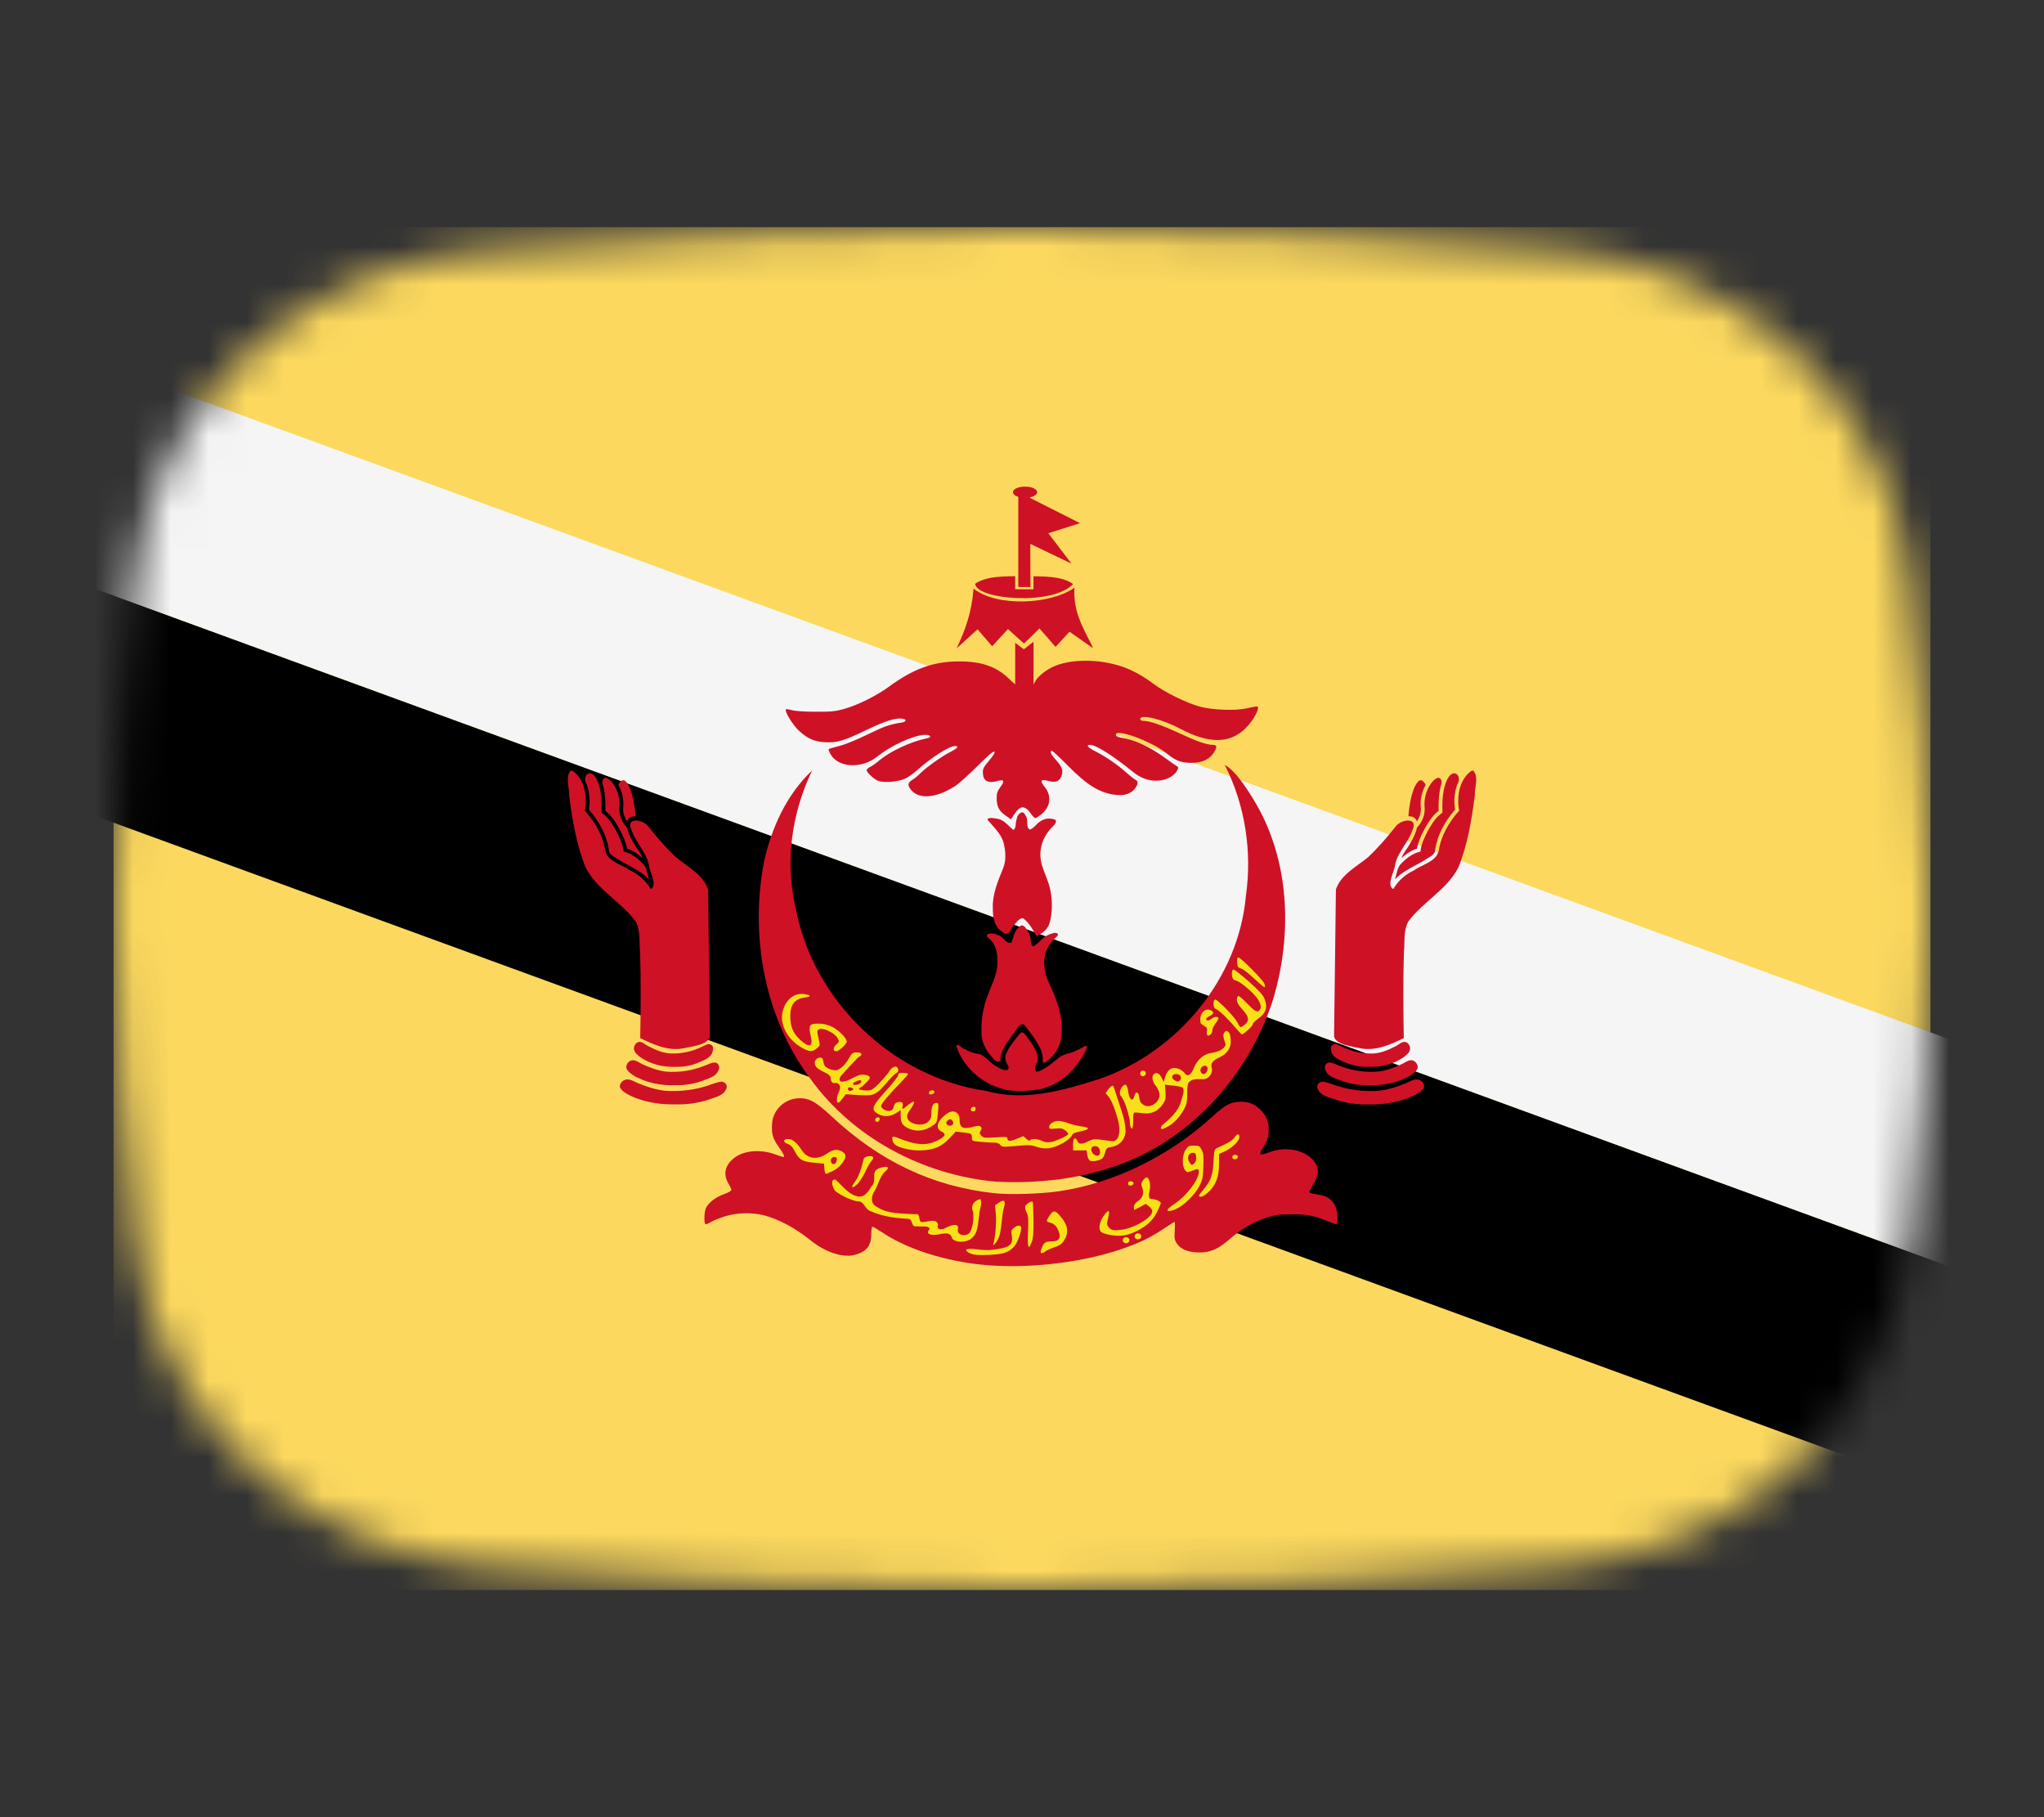 <svg width="54" height="48" viewBox="0 0 54 48" fill="none" xmlns="http://www.w3.org/2000/svg">
<rect x="0" y="0" width="54" height="48" fill="#333333" stroke="none"/>
<mask id="mask0_1_41621" style="mask-type:alpha" maskUnits="userSpaceOnUse" x="3" y="6" width="48" height="36">
<path d="M3.569 15.136C4.167 10.412 8.041 7.002 12.786 6.609C16.641 6.289 21.62 6 27 6C32.38 6 37.359 6.289 41.214 6.609C45.959 7.002 49.833 10.412 50.431 15.136C50.752 17.676 51 20.704 51 24C51 27.296 50.752 30.324 50.431 32.864C49.833 37.587 45.959 40.998 41.214 41.391C37.359 41.711 32.38 42 27 42C21.62 42 16.641 41.711 12.786 41.391C8.041 40.998 4.167 37.587 3.569 32.864C3.248 30.324 3 27.296 3 24C3 20.704 3.248 17.676 3.569 15.136Z" fill="#00D0BF"/>
</mask>
<g mask="url(#mask0_1_41621)">
<rect x="3" y="6" width="48" height="36" fill="#FCD95E"/>
<path d="M1 21V15L53 34V40L1 21Z" fill="black"/>
<path d="M1 15V9L53 28V34L1 15Z" fill="#F5F5F5"/>
<path d="M25.763 33.386C24.798 33.261 23.913 32.96 23.298 32.548C23.179 32.468 23.067 32.403 23.049 32.403C23.032 32.403 23.017 32.491 23.017 32.601C23.017 32.912 22.889 33.069 22.568 33.15C22.261 33.228 21.793 33.071 21.413 32.762C21.02 32.443 20.565 32.199 20.181 32.101C19.864 32.02 19.444 32.033 19.141 32.133C19 32.179 18.839 32.244 18.783 32.278C18.728 32.312 18.666 32.339 18.646 32.339C18.592 32.339 18.599 32.005 18.656 31.898C18.73 31.758 18.913 31.62 19.126 31.544C19.234 31.505 19.322 31.456 19.322 31.434C19.322 31.412 19.286 31.331 19.241 31.256C19.097 31.008 19.156 30.767 19.408 30.578C19.666 30.385 20.104 30.352 20.49 30.496C20.587 30.532 20.678 30.562 20.692 30.562C20.742 30.562 20.711 30.492 20.571 30.292C20.41 30.061 20.378 29.947 20.398 29.672C20.424 29.323 20.714 29.038 21.069 29.012C21.36 28.992 21.54 29.088 21.968 29.487C23.247 30.681 24.637 31.339 26.259 31.517C26.668 31.562 27.492 31.538 27.975 31.467C29.434 31.252 30.904 30.533 32.052 29.474C32.37 29.181 32.523 29.103 32.784 29.102C33.011 29.101 33.17 29.173 33.332 29.349C33.48 29.51 33.531 29.663 33.515 29.907C33.504 30.064 33.478 30.141 33.383 30.293C33.242 30.517 33.266 30.537 33.544 30.432C33.92 30.288 34.383 30.355 34.633 30.587C34.853 30.792 34.874 30.996 34.703 31.273C34.641 31.375 34.59 31.47 34.59 31.485C34.59 31.513 34.637 31.526 34.866 31.562C35.164 31.609 35.335 31.827 35.335 32.158C35.335 32.258 35.323 32.339 35.307 32.339C35.292 32.339 35.179 32.299 35.056 32.249C34.708 32.108 34.51 32.072 34.103 32.075C33.794 32.077 33.687 32.091 33.471 32.16C33.141 32.265 32.787 32.469 32.499 32.721C32.182 32.998 31.982 33.085 31.673 33.083C31.386 33.08 31.189 32.999 31.085 32.838C31.03 32.752 31.022 32.7 31.035 32.506C31.044 32.379 31.043 32.276 31.032 32.276C31.021 32.276 30.909 32.345 30.783 32.43C30.452 32.653 30.241 32.763 29.863 32.91C28.707 33.358 27.04 33.552 25.763 33.386Z" fill="#CF1126"/>
<path d="M26.291 31.212C24.368 31.031 22.528 30.05 21.409 28.495C20.194 26.872 19.811 24.73 20.182 22.772C20.379 21.88 20.777 20.988 21.455 20.353C20.915 21.476 20.732 22.763 21.02 23.979C21.468 26.408 23.564 28.464 26.072 28.82C27.064 29.101 28.09 28.804 29.038 28.503C31.128 27.781 32.721 25.838 32.915 23.666C33.082 22.491 32.897 21.269 32.357 20.205C32.665 20.364 33.054 20.99 33.283 21.411C34.081 22.924 34.117 24.738 33.648 26.352C33.011 28.407 31.406 30.207 29.285 30.862C28.323 31.17 27.299 31.264 26.291 31.212L26.291 31.212Z" fill="#CF1126"/>
<path d="M16.604 28.514C16.478 28.494 16.339 28.616 16.387 28.743C16.478 28.871 16.634 28.934 16.775 28.996C17.114 29.129 17.482 29.18 17.846 29.172C17.721 29.171 17.889 29.173 17.936 29.172C18.223 29.172 18.51 29.122 18.78 29.026C18.931 28.974 19.122 28.927 19.184 28.765C19.244 28.658 19.135 28.552 19.025 28.574C18.872 28.606 18.729 28.674 18.577 28.713C18.25 28.803 17.904 28.838 17.565 28.811C17.317 28.782 17.076 28.704 16.847 28.609C16.767 28.575 16.692 28.524 16.604 28.514L16.604 28.514Z" fill="#CF1126"/>
<path d="M16.744 28.007C16.617 27.988 16.507 28.132 16.56 28.247C16.658 28.386 16.823 28.46 16.977 28.525C17.244 28.63 17.535 28.674 17.823 28.665C17.714 28.665 17.86 28.666 17.901 28.665C18.146 28.665 18.389 28.618 18.615 28.527C18.753 28.474 18.923 28.423 18.98 28.274C19.025 28.192 18.991 28.073 18.886 28.067C18.789 28.062 18.706 28.122 18.617 28.149C18.294 28.28 17.938 28.335 17.59 28.306C17.373 28.279 17.165 28.2 16.968 28.109C16.894 28.074 16.828 28.02 16.744 28.007L16.744 28.007Z" fill="#CF1126"/>
<path d="M16.916 27.521C16.807 27.509 16.732 27.629 16.75 27.725C16.767 27.81 16.844 27.867 16.908 27.919C17.174 28.109 17.511 28.19 17.837 28.179C17.71 28.179 18.007 28.181 17.916 28.179C18.123 28.178 18.327 28.129 18.513 28.041C18.637 27.988 18.783 27.927 18.824 27.788C18.844 27.724 18.857 27.631 18.782 27.595C18.704 27.552 18.627 27.618 18.556 27.644C18.317 27.763 18.052 27.829 17.783 27.828C17.551 27.836 17.333 27.74 17.132 27.637C17.059 27.601 16.999 27.538 16.916 27.521L16.916 27.521Z" fill="#CF1126"/>
<path d="M15.084 20.352C14.922 20.511 15.046 20.805 15.037 21.013C15.121 21.656 15.226 22.306 15.471 22.911C15.771 23.501 16.407 23.817 16.793 24.339C16.931 24.591 16.882 24.893 16.911 25.169C16.934 25.919 16.927 26.669 16.914 27.42C17.26 27.59 17.635 27.761 18.033 27.695C18.269 27.64 18.707 27.606 18.756 27.376C18.737 26.082 18.724 24.788 18.707 23.495C18.573 23.099 18.161 22.894 17.853 22.64C17.599 22.395 17.362 22.131 17.146 21.854C17.015 21.639 16.504 21.561 16.689 21.936C16.797 22.261 17.074 22.503 17.143 22.844C17.158 23.031 17.386 23.375 17.192 23.484C17.068 23.278 16.888 23.103 16.659 22.998C16.438 22.837 16.073 22.77 15.993 22.485C15.934 22.081 15.723 21.714 15.45 21.412C15.521 21.049 15.451 20.595 15.13 20.363L15.084 20.352H15.084L15.084 20.352Z" fill="#CF1126"/>
<path d="M15.578 20.425C15.431 20.448 15.436 20.633 15.504 20.73C15.577 20.939 15.596 21.166 15.557 21.384C15.82 21.685 16.023 22.045 16.084 22.44C16.086 22.589 16.245 22.638 16.349 22.711C16.592 22.863 16.865 22.973 17.081 23.162C17.127 23.21 17.161 23.261 17.129 23.164C17.095 23.04 17.078 22.902 16.978 22.808C16.842 22.665 16.672 22.537 16.473 22.493C16.456 22.292 16.359 22.108 16.269 21.93C16.169 21.76 16.064 21.578 15.893 21.468C15.899 21.171 15.895 20.858 15.764 20.584C15.725 20.513 15.669 20.429 15.578 20.425H15.578Z" fill="#CF1126"/>
<path d="M15.992 20.544C15.889 20.573 15.908 20.698 15.941 20.774C15.99 20.985 15.998 21.202 15.994 21.417C16.183 21.564 16.301 21.776 16.409 21.983C16.476 22.121 16.54 22.264 16.566 22.416C16.719 22.465 16.854 22.559 16.973 22.663C16.926 22.523 16.82 22.414 16.749 22.285C16.671 22.152 16.598 22.012 16.565 21.861C16.417 21.707 16.336 21.489 16.368 21.278C16.375 21.045 16.298 20.804 16.139 20.628C16.099 20.589 16.051 20.547 15.992 20.544L15.992 20.544Z" fill="#CF1126"/>
<path d="M16.462 20.61C16.406 20.619 16.372 20.671 16.342 20.714C16.33 20.756 16.383 20.802 16.392 20.849C16.457 21.009 16.482 21.186 16.462 21.357C16.458 21.48 16.503 21.599 16.566 21.702C16.585 21.626 16.657 21.571 16.735 21.564C16.764 21.559 16.805 21.573 16.789 21.53C16.769 21.297 16.733 21.062 16.649 20.841C16.617 20.762 16.58 20.679 16.511 20.625C16.496 20.616 16.48 20.607 16.462 20.61L16.462 20.61Z" fill="#CF1126"/>
<path d="M37.396 28.514C37.522 28.494 37.661 28.616 37.613 28.743C37.522 28.871 37.366 28.934 37.225 28.996C36.886 29.129 36.518 29.18 36.154 29.172C36.279 29.171 36.111 29.173 36.064 29.172C35.777 29.172 35.49 29.122 35.22 29.026C35.069 28.974 34.878 28.927 34.816 28.765C34.756 28.658 34.865 28.552 34.975 28.574C35.128 28.606 35.271 28.674 35.423 28.713C35.751 28.803 36.096 28.838 36.435 28.811C36.683 28.782 36.924 28.704 37.153 28.609C37.233 28.575 37.308 28.524 37.396 28.514L37.396 28.514Z" fill="#CF1126"/>
<path d="M37.256 28.007C37.383 27.988 37.493 28.132 37.44 28.247C37.342 28.386 37.177 28.46 37.023 28.525C36.755 28.63 36.465 28.674 36.177 28.665C36.286 28.665 36.139 28.666 36.099 28.665C35.854 28.665 35.611 28.618 35.385 28.527C35.247 28.474 35.077 28.423 35.02 28.274C34.975 28.192 35.009 28.073 35.114 28.067C35.211 28.062 35.294 28.122 35.383 28.149C35.706 28.28 36.062 28.335 36.41 28.306C36.627 28.279 36.835 28.2 37.032 28.109C37.106 28.074 37.172 28.02 37.256 28.007L37.256 28.007Z" fill="#CF1126"/>
<path d="M37.084 27.521C37.193 27.509 37.268 27.629 37.25 27.725C37.233 27.81 37.156 27.867 37.092 27.919C36.826 28.109 36.489 28.19 36.163 28.179C36.29 28.179 35.993 28.181 36.084 28.179C35.877 28.178 35.673 28.129 35.487 28.041C35.363 27.988 35.217 27.927 35.176 27.788C35.156 27.724 35.143 27.631 35.218 27.595C35.295 27.552 35.373 27.618 35.444 27.644C35.682 27.763 35.949 27.829 36.217 27.828C36.449 27.836 36.667 27.74 36.868 27.637C36.941 27.601 37.001 27.538 37.084 27.521L37.084 27.521Z" fill="#CF1126"/>
<path d="M38.916 20.352C39.078 20.511 38.954 20.805 38.963 21.013C38.879 21.656 38.774 22.306 38.529 22.911C38.23 23.501 37.593 23.817 37.207 24.339C37.069 24.591 37.118 24.893 37.089 25.169C37.066 25.919 37.073 26.669 37.086 27.42C36.74 27.59 36.365 27.761 35.967 27.695C35.731 27.64 35.293 27.606 35.244 27.376C35.263 26.082 35.276 24.788 35.293 23.495C35.427 23.099 35.839 22.894 36.147 22.64C36.401 22.395 36.638 22.131 36.854 21.854C36.985 21.639 37.496 21.561 37.311 21.936C37.203 22.261 36.926 22.503 36.857 22.844C36.842 23.031 36.614 23.375 36.809 23.484C36.932 23.278 37.112 23.103 37.341 22.998C37.562 22.837 37.927 22.77 38.007 22.485C38.066 22.081 38.277 21.714 38.55 21.412C38.479 21.049 38.549 20.595 38.87 20.363L38.916 20.352H38.916L38.916 20.352Z" fill="#CF1126"/>
<path d="M38.422 20.425C38.569 20.448 38.564 20.633 38.496 20.73C38.423 20.939 38.404 21.166 38.443 21.384C38.18 21.685 37.977 22.045 37.916 22.44C37.914 22.589 37.755 22.638 37.651 22.711C37.408 22.863 37.135 22.973 36.919 23.162C36.873 23.21 36.839 23.261 36.871 23.164C36.905 23.04 36.922 22.902 37.022 22.808C37.158 22.665 37.328 22.537 37.527 22.493C37.544 22.292 37.641 22.108 37.731 21.93C37.831 21.76 37.936 21.578 38.107 21.468C38.1 21.171 38.105 20.858 38.236 20.584C38.275 20.513 38.331 20.429 38.422 20.425H38.422Z" fill="#CF1126"/>
<path d="M38.008 20.544C38.111 20.573 38.092 20.698 38.059 20.774C38.01 20.985 38.002 21.202 38.006 21.417C37.817 21.564 37.699 21.776 37.591 21.983C37.524 22.121 37.46 22.264 37.434 22.416C37.281 22.465 37.147 22.559 37.027 22.663C37.074 22.523 37.18 22.414 37.251 22.285C37.329 22.152 37.402 22.012 37.435 21.861C37.583 21.707 37.664 21.489 37.632 21.278C37.625 21.045 37.702 20.804 37.861 20.628C37.901 20.589 37.949 20.547 38.008 20.544L38.008 20.544Z" fill="#CF1126"/>
<path d="M37.538 20.61C37.594 20.619 37.628 20.671 37.658 20.714C37.67 20.756 37.617 20.802 37.608 20.849C37.543 21.009 37.518 21.186 37.538 21.357C37.542 21.48 37.497 21.599 37.434 21.702C37.415 21.626 37.343 21.571 37.265 21.564C37.236 21.559 37.194 21.573 37.211 21.53C37.231 21.297 37.267 21.062 37.351 20.841C37.383 20.762 37.42 20.679 37.489 20.625C37.504 20.616 37.52 20.607 37.538 20.61L37.538 20.61Z" fill="#CF1126"/>
<path d="M26.756 28.811C26.084 28.748 25.477 28.268 25.269 27.639C25.28 27.531 25.418 27.7 25.483 27.711C25.605 27.777 25.738 27.832 25.878 27.84C26.055 27.915 26.165 28.086 26.334 28.175C26.413 28.235 26.691 28.353 26.639 28.163C26.574 28.063 26.529 27.937 26.585 27.823C26.68 27.62 26.825 27.444 26.971 27.275C27.078 27.24 27.15 27.447 27.227 27.517C27.333 27.677 27.461 27.872 27.399 28.071C27.338 28.145 27.298 28.366 27.46 28.292C27.661 28.205 27.825 28.06 27.991 27.925C28.137 27.825 28.323 27.818 28.476 27.731C28.546 27.713 28.694 27.575 28.724 27.652C28.641 27.871 28.501 28.067 28.351 28.248C28.109 28.519 27.781 28.722 27.415 28.78C27.198 28.819 26.976 28.827 26.756 28.811L26.756 28.811Z" fill="#CF1126"/>
<path d="M27.547 28.041C27.562 27.909 27.531 27.774 27.462 27.654C27.356 27.443 27.207 27.255 27.061 27.07C26.924 26.991 26.847 27.249 26.756 27.322C26.613 27.531 26.435 27.745 26.426 28.008C26.346 28.13 26.196 27.908 26.132 27.835C26.009 27.665 25.916 27.463 25.931 27.25C25.917 26.907 25.984 26.564 26.112 26.245C26.208 25.973 26.365 25.708 26.349 25.41C26.36 25.186 26.314 24.939 26.128 24.788C25.952 24.653 26.242 24.624 26.335 24.694C26.493 24.704 26.578 24.96 26.722 24.897C26.78 24.763 26.791 24.604 26.91 24.5C27.026 24.344 27.148 24.566 27.188 24.67C27.27 24.762 27.183 24.988 27.316 24.994C27.476 24.884 27.59 24.7 27.794 24.66C27.877 24.613 28.019 24.654 27.91 24.747C27.758 24.886 27.629 25.059 27.602 25.266C27.555 25.525 27.622 25.788 27.737 26.021C27.959 26.479 28.13 26.997 28.018 27.507C27.966 27.733 27.808 27.929 27.617 28.06C27.593 28.075 27.555 28.074 27.547 28.041V28.041Z" fill="#CF1126"/>
<path d="M27.308 24.596C27.235 24.467 27.147 24.341 27.025 24.254C26.906 24.254 26.833 24.401 26.752 24.477C26.696 24.58 26.627 24.753 26.488 24.618C26.266 24.491 26.227 24.214 26.229 23.985C26.215 23.615 26.367 23.269 26.502 22.932C26.588 22.72 26.567 22.483 26.515 22.266C26.448 22.018 26.245 21.845 26.088 21.651C26.099 21.576 26.299 21.617 26.374 21.632C26.542 21.673 26.642 21.818 26.767 21.921C26.856 21.895 26.819 21.719 26.861 21.636C26.864 21.52 27.022 21.366 27.087 21.533C27.185 21.639 27.084 21.849 27.21 21.914C27.33 21.871 27.39 21.742 27.503 21.684C27.614 21.61 27.771 21.602 27.89 21.66C27.932 21.768 27.759 21.858 27.708 21.952C27.506 22.196 27.435 22.533 27.522 22.836C27.59 23.073 27.712 23.295 27.754 23.54C27.805 23.816 27.803 24.106 27.73 24.378C27.686 24.543 27.54 24.653 27.39 24.722C27.352 24.688 27.333 24.638 27.308 24.596L27.308 24.596Z" fill="#CF1126"/>
<path d="M26.554 21.533C26.386 21.413 26.331 21.298 26.331 21.071C26.331 20.955 26.353 20.892 26.431 20.787C26.546 20.631 26.526 20.581 26.363 20.627C26.1 20.701 25.975 20.633 25.966 20.415C25.962 20.308 25.985 20.262 26.132 20.09C26.25 19.951 26.293 19.878 26.269 19.855C26.246 19.833 26.107 19.951 25.822 20.236C25.594 20.463 25.337 20.694 25.252 20.751C24.762 21.075 24.293 21.125 24.079 20.876C23.97 20.749 23.976 20.677 24.102 20.6C24.161 20.565 24.259 20.484 24.321 20.42C24.468 20.27 24.906 19.96 25.124 19.853C25.3 19.765 25.342 19.706 25.227 19.706C25.079 19.706 24.602 20.01 24.241 20.335C24.135 20.431 23.982 20.538 23.901 20.573C23.721 20.651 23.366 20.68 23.209 20.629C23.098 20.593 22.895 20.405 22.895 20.339C22.895 20.321 22.941 20.282 22.997 20.252C23.054 20.223 23.155 20.151 23.222 20.094C23.511 19.846 24.059 19.59 24.494 19.5C24.632 19.472 24.581 19.404 24.427 19.411C24.128 19.423 23.535 19.695 23.181 19.981C22.767 20.316 22.141 20.284 21.94 19.918C21.905 19.855 21.884 19.796 21.894 19.787C21.904 19.778 22.027 19.742 22.168 19.706C22.321 19.669 22.623 19.546 22.911 19.405C23.365 19.184 23.5 19.136 23.813 19.087C23.953 19.065 23.961 18.998 23.824 18.982C23.648 18.962 23.378 19.048 22.902 19.277C22.29 19.572 22.118 19.623 21.796 19.605C21.502 19.587 21.335 19.513 21.097 19.292C20.941 19.147 20.719 18.779 20.763 18.737C20.773 18.726 20.845 18.737 20.922 18.759C21.008 18.783 21.254 18.8 21.55 18.8C21.964 18.802 22.074 18.791 22.295 18.728C22.665 18.624 23.156 18.379 23.492 18.134C24.134 17.663 24.658 17.474 25.326 17.471C25.943 17.469 26.335 17.608 26.683 17.954C26.8 18.07 26.9 18.146 26.917 18.13C26.932 18.115 26.949 17.911 26.954 17.676C26.954 17.676 27.136 17.659 27.174 17.709C27.174 18.089 27.178 18.119 27.235 18.119C27.272 18.119 27.311 18.082 27.336 18.024C27.388 17.9 27.584 17.73 27.793 17.626C28.244 17.402 29.024 17.395 29.652 17.61C29.916 17.7 30.209 17.862 30.488 18.073C30.768 18.284 31.341 18.566 31.68 18.66C32.022 18.756 32.626 18.779 32.935 18.711C33.063 18.682 33.183 18.659 33.202 18.659C33.316 18.659 33.121 19.031 32.893 19.25C32.476 19.649 31.933 19.647 31.169 19.244C30.693 18.993 30.124 18.856 30.124 18.992C30.124 19.021 30.154 19.04 30.198 19.04C30.363 19.04 30.683 19.149 31.129 19.355C31.611 19.58 31.881 19.675 32.042 19.675C32.159 19.675 32.162 19.745 32.053 19.902C31.938 20.068 31.743 20.151 31.467 20.15C31.203 20.149 31.056 20.093 30.821 19.901C30.426 19.58 29.444 19.221 29.482 19.413C29.489 19.451 29.537 19.474 29.638 19.489C29.98 19.541 30.381 19.728 30.792 20.029C30.918 20.122 31.05 20.214 31.083 20.234C31.14 20.266 31.141 20.276 31.096 20.357C31.023 20.492 30.837 20.596 30.635 20.617C30.375 20.643 30.148 20.567 29.913 20.375C29.417 19.969 28.95 19.675 28.801 19.675C28.679 19.675 28.733 19.741 28.949 19.852C29.232 19.999 29.523 20.198 29.737 20.391C29.839 20.483 29.953 20.573 29.991 20.593C30.08 20.64 30.077 20.709 29.978 20.835C29.878 20.964 29.711 21.021 29.495 20.998C29.064 20.954 28.728 20.751 28.201 20.214C27.994 20.005 27.81 19.833 27.791 19.833C27.721 19.833 27.762 19.927 27.898 20.076C28.067 20.261 28.099 20.364 28.035 20.514C27.979 20.647 27.885 20.678 27.693 20.627C27.496 20.575 27.465 20.622 27.594 20.779C27.787 21.014 27.758 21.302 27.523 21.499C27.449 21.56 27.372 21.611 27.352 21.611C27.331 21.611 27.279 21.558 27.236 21.494C27.084 21.269 26.951 21.27 26.804 21.498C26.752 21.578 26.709 21.642 26.707 21.642C26.706 21.641 26.636 21.593 26.554 21.533Z" fill="#CF1126"/>
<path d="M27.305 16.951L27.049 17.15L26.82 16.98V18.334L27.305 18.34V16.951Z" fill="#CF1126"/>
<path d="M25.72 15.547C25.67 16.187 25.504 16.633 25.273 17.126L25.826 16.623L26.211 17.071L26.628 16.616L27.053 17L27.462 16.6L27.887 17.087L28.255 16.686L28.881 17.126C28.654 16.633 28.347 16.216 28.385 15.523C27.779 15.963 26.34 16.043 25.72 15.547Z" fill="#CF1126"/>
<path d="M26.82 15.22C26.598 15.224 26.363 15.227 26.153 15.267C26.007 15.296 25.874 15.342 25.763 15.419C25.781 15.835 27.807 16.009 28.351 15.427C28.236 15.345 28.097 15.297 27.943 15.267C27.74 15.229 27.516 15.225 27.303 15.222C27.303 15.336 27.304 15.45 27.304 15.565L26.82 15.564V15.22Z" fill="#CF1126"/>
<path d="M27.216 13.092L26.902 13.095V15.505L27.223 15.507L27.216 13.092Z" fill="#CF1126"/>
<path d="M27.216 13.154L27.096 14.308L28.308 14.888L27.695 14.085L28.532 13.819L27.216 13.154Z" fill="#CF1126"/>
<path d="M27.081 12.854C26.897 12.854 26.761 12.921 26.761 13.001C26.761 13.081 26.897 13.149 27.081 13.149C27.265 13.149 27.4 13.081 27.4 13.001C27.4 12.921 27.265 12.854 27.081 12.854Z" fill="#CF1126"/>
<path d="M26.526 33.098C26.725 33.034 26.838 32.916 26.919 32.688C26.96 32.575 26.987 32.457 26.98 32.426C26.963 32.354 26.877 32.358 26.783 32.435C26.718 32.488 26.71 32.515 26.728 32.623C26.776 32.897 26.677 32.964 26.148 33.02C26.096 33.025 25.944 33.017 25.811 33.001C25.559 32.97 25.47 32.994 25.561 33.068C25.588 33.091 25.658 33.121 25.716 33.135C25.857 33.171 26.375 33.147 26.526 33.098Z" fill="#F7E017"/>
<path d="M27.621 33.053C27.651 33.026 27.754 32.98 27.849 32.949C27.977 32.909 28.043 32.866 28.097 32.788C28.252 32.562 28.223 32.367 27.995 32.104C27.872 31.962 27.817 31.966 27.718 32.124C27.633 32.261 27.635 32.269 27.757 32.3C27.822 32.317 27.883 32.363 27.917 32.42C28.051 32.647 28.012 32.787 27.814 32.788C27.634 32.79 27.585 32.815 27.537 32.928C27.511 32.987 27.491 33.05 27.491 33.068C27.491 33.116 27.558 33.108 27.621 33.053Z" fill="#F7E017"/>
<path d="M27.262 32.797C27.296 32.707 27.308 32.546 27.304 32.216C27.301 31.965 27.291 31.752 27.281 31.743C27.251 31.713 27.104 31.807 27.084 31.867C27.074 31.898 27.091 31.97 27.121 32.027C27.166 32.114 27.172 32.196 27.159 32.538C27.141 32.97 27.169 33.043 27.262 32.797Z" fill="#F7E017"/>
<path d="M26.418 32.591C26.436 32.51 26.459 32.345 26.47 32.225C26.48 32.104 26.506 31.952 26.526 31.886C26.576 31.717 26.525 31.673 26.389 31.767L26.288 31.838L26.309 32.081C26.328 32.3 26.293 32.707 26.241 32.865C26.227 32.907 26.247 32.897 26.304 32.832C26.349 32.78 26.401 32.672 26.418 32.591Z" fill="#F7E017"/>
<path d="M25.67 32.709C25.852 32.559 25.831 32.305 25.871 32.097C25.867 31.96 25.961 31.794 25.901 31.674C25.731 31.704 25.626 31.862 25.713 32.019C25.72 32.201 25.713 32.4 25.618 32.561C25.539 32.667 25.291 32.641 25.303 32.491C25.365 32.266 25.09 32.376 24.983 32.435C24.899 32.491 24.724 32.495 24.785 32.354C24.745 32.165 24.497 32.283 24.362 32.282C24.235 32.28 24.352 32.03 24.169 32.074C23.83 32.047 23.455 32.077 23.162 31.876C22.99 31.795 23.015 31.593 23.105 31.462C23.212 31.283 23.242 31.059 23.412 30.92C23.58 30.762 23.253 30.829 23.18 30.882C23.016 30.97 23.168 31.196 23.034 31.321C22.956 31.451 22.853 31.63 22.672 31.605C22.411 31.557 22.26 31.319 22.073 31.16C21.913 31.128 22.003 31.415 22.086 31.475C22.25 31.595 22.441 31.683 22.639 31.734C22.835 31.704 22.841 31.956 23.01 31.995C23.318 32.136 23.662 32.178 23.998 32.195C24.131 32.206 24.056 32.437 24.23 32.391C24.327 32.416 24.546 32.356 24.557 32.466C24.41 32.637 24.699 32.633 24.805 32.603C24.942 32.582 25.117 32.531 25.153 32.715C25.267 32.832 25.477 32.815 25.616 32.748C25.635 32.737 25.653 32.724 25.67 32.709L25.67 32.709Z" fill="#F7E017"/>
<path d="M22.691 31.231C22.746 31.162 22.829 31.023 22.875 30.922C22.92 30.82 22.989 30.704 23.026 30.664C23.114 30.572 23.065 30.515 22.923 30.545C22.849 30.561 22.818 30.588 22.806 30.652C22.763 30.859 22.686 31.07 22.618 31.169C22.494 31.348 22.491 31.355 22.542 31.355C22.569 31.355 22.636 31.299 22.691 31.231Z" fill="#F7E017"/>
<path d="M20.823 30.085C20.684 30.085 20.678 30.171 20.814 30.218C20.88 30.24 20.936 30.294 20.981 30.383C21.113 30.641 21.191 30.687 21.543 30.716L21.769 30.736L21.78 30.871C21.785 30.945 21.803 31.006 21.82 31.006C21.838 31.006 21.925 30.969 22.014 30.925C22.179 30.843 22.336 30.652 22.336 30.534C22.336 30.456 22.204 30.372 22.084 30.372C22.03 30.372 21.929 30.414 21.849 30.471C21.597 30.649 21.328 30.613 21.181 30.381C21.061 30.19 20.935 30.085 20.823 30.085ZM22.043 30.561C22.11 30.561 22.126 30.609 22.09 30.701C22.065 30.765 21.984 30.767 21.959 30.704C21.93 30.631 21.971 30.561 22.043 30.561Z" fill="#F7E017"/>
<path d="M31.501 30.261C31.409 30.264 31.383 30.284 31.325 30.368C31.23 30.505 31.22 30.803 31.308 30.909C31.362 30.974 31.37 30.976 31.485 30.929C31.646 30.863 31.673 30.865 31.672 30.95C31.671 31.166 31.355 31.581 31.024 31.803C30.935 31.862 30.855 31.929 30.847 31.951C30.823 32.012 30.945 31.998 31.096 31.923C31.301 31.821 31.571 31.551 31.682 31.339C31.769 31.169 31.782 31.112 31.792 30.816C31.802 30.543 31.794 30.463 31.747 30.372C31.694 30.27 31.677 30.261 31.544 30.261C31.529 30.261 31.514 30.26 31.501 30.261ZM31.512 30.451C31.58 30.451 31.592 30.466 31.6 30.563C31.607 30.643 31.593 30.692 31.547 30.732C31.486 30.786 31.481 30.786 31.426 30.704C31.349 30.589 31.396 30.451 31.512 30.451Z" fill="#F7E017"/>
<path d="M29.998 32.534C30.29 32.394 30.462 32.236 30.572 32.007C30.625 31.898 30.668 31.795 30.668 31.778C30.668 31.738 30.524 31.673 30.438 31.673C30.352 31.673 30.335 31.615 30.371 31.454C30.407 31.297 30.364 31.101 30.294 31.101C30.268 31.101 30.223 31.138 30.194 31.182C30.148 31.251 30.145 31.28 30.179 31.38C30.229 31.529 30.189 31.64 30.054 31.734C29.99 31.779 29.954 31.831 29.954 31.881C29.954 31.924 29.96 31.958 29.966 31.958C29.973 31.958 30.044 31.922 30.124 31.879L30.269 31.799L30.355 31.865C30.402 31.901 30.441 31.96 30.441 31.996C30.441 32.17 29.935 32.462 29.587 32.489C29.402 32.504 29.371 32.498 29.307 32.435C29.254 32.384 29.239 32.341 29.252 32.281C29.262 32.234 29.28 32.15 29.292 32.093C29.324 31.942 29.258 31.962 29.143 32.139C29.049 32.285 29.021 32.441 29.074 32.523C29.117 32.59 29.405 32.653 29.609 32.641C29.737 32.634 29.864 32.599 29.998 32.534Z" fill="#F7E017"/>
<path d="M31.944 31.471C32.128 31.292 32.206 31.074 32.206 30.737L32.207 30.483L32.358 30.413C32.555 30.321 32.742 30.139 32.742 30.037C32.742 29.933 32.694 29.938 32.609 30.052C32.547 30.134 32.463 30.184 32.159 30.321C32.082 30.356 32.077 30.374 32.059 30.69C32.039 31.053 31.989 31.189 31.781 31.438C31.654 31.589 31.65 31.609 31.738 31.609C31.774 31.609 31.867 31.547 31.944 31.471Z" fill="#F7E017"/>
<path d="M29.946 31.268C29.964 31.216 29.863 31.179 29.819 31.221C29.8 31.239 29.795 31.27 29.808 31.291C29.837 31.336 29.928 31.321 29.946 31.268Z" fill="#F7E017"/>
<path d="M32.702 30.57C32.719 30.517 32.618 30.48 32.574 30.523C32.556 30.541 32.55 30.573 32.563 30.593C32.592 30.638 32.684 30.623 32.702 30.57Z" fill="#F7E017"/>
<path d="M29.385 28.679C29.314 28.712 29.277 28.787 29.228 28.845C29.192 28.869 29.221 28.891 29.241 28.913C29.367 29.046 29.42 29.225 29.48 29.392C29.538 29.589 29.612 29.801 29.551 30.006C29.527 30.085 29.464 30.166 29.369 30.14C29.218 30.131 29.07 30.092 28.918 30.093C28.783 30.1 28.679 30.22 28.541 30.207C28.453 30.213 28.457 30.031 28.375 30.079C28.334 30.174 28.354 30.28 28.349 30.381C28.365 30.395 28.407 30.383 28.433 30.387H28.705C28.724 30.479 28.721 30.584 28.789 30.657C28.883 30.69 28.989 30.662 29.078 30.626C29.174 30.582 29.187 30.469 29.215 30.381C29.243 30.286 29.37 30.311 29.445 30.274C29.627 30.222 29.747 30.036 29.736 29.853C29.724 29.573 29.616 29.311 29.533 29.046C29.491 28.93 29.463 28.808 29.415 28.695C29.409 28.685 29.397 28.677 29.385 28.679L29.385 28.679ZM28.933 30.276C29.035 30.269 29.079 30.392 29.057 30.473C29.019 30.583 28.881 30.512 28.853 30.433C28.802 30.362 28.834 30.267 28.933 30.276L28.933 30.276Z" fill="#F7E017"/>
<path d="M25.174 29.359C25.129 29.358 25.078 29.375 25.028 29.409C24.763 29.591 24.695 29.806 24.875 29.89C25.008 29.952 24.974 30.024 24.766 30.126C24.469 30.272 24.206 30.254 23.707 30.052C23.584 30.002 23.552 30.021 23.581 30.131C23.608 30.239 23.709 30.298 23.959 30.353C24.228 30.414 24.554 30.394 24.763 30.306C24.865 30.263 24.987 30.173 25.089 30.064L25.251 29.89L25.439 29.913C25.672 29.941 25.676 29.943 25.676 30.052C25.676 30.138 25.681 30.14 25.894 30.16C26.015 30.171 26.172 30.181 26.246 30.181C26.34 30.182 26.394 30.198 26.425 30.241C26.467 30.298 26.492 30.301 26.843 30.27C27.171 30.241 27.235 30.243 27.383 30.292C27.489 30.328 27.604 30.342 27.692 30.332C27.943 30.305 28.29 30.104 28.34 29.956C28.346 29.938 28.437 29.906 28.542 29.885C28.796 29.835 28.807 29.781 28.57 29.753C28.468 29.74 28.314 29.703 28.228 29.67C28.142 29.637 28.024 29.609 27.966 29.609C27.838 29.609 27.718 29.687 27.718 29.768C27.718 29.82 27.737 29.826 27.888 29.811C28.03 29.797 28.072 29.804 28.147 29.862C28.196 29.9 28.229 29.945 28.218 29.962C28.185 30.015 27.888 30.147 27.757 30.167C27.669 30.181 27.599 30.172 27.53 30.137C27.415 30.079 27.245 30.07 27.213 30.12C27.2 30.142 27.164 30.128 27.114 30.082L27.036 30.01L26.86 30.082C26.681 30.155 26.615 30.152 26.615 30.068C26.615 30.03 26.563 30.026 26.299 30.043C26.009 30.061 25.978 30.056 25.924 29.997C25.873 29.942 25.872 29.923 25.908 29.867C25.941 29.815 25.941 29.793 25.91 29.762C25.878 29.731 25.837 29.732 25.723 29.762C25.434 29.837 25.352 29.795 25.352 29.574C25.352 29.441 25.274 29.361 25.174 29.359ZM25.103 29.562C25.118 29.562 25.131 29.571 25.151 29.591C25.177 29.616 25.19 29.659 25.179 29.687C25.153 29.753 25.03 29.751 25.005 29.684C24.992 29.652 25.008 29.616 25.045 29.59C25.071 29.571 25.087 29.562 25.103 29.562Z" fill="#F7E017"/>
<path d="M24.584 29.768C24.76 29.659 24.756 29.667 24.782 29.363C24.799 29.149 24.796 29.133 24.737 29.133C24.651 29.133 24.606 29.226 24.606 29.402C24.606 29.516 24.588 29.567 24.526 29.627C24.379 29.77 24.015 29.705 23.97 29.526C23.954 29.465 23.974 29.41 24.05 29.304C24.209 29.083 24.174 29.029 23.979 29.197C23.845 29.312 23.821 29.315 23.846 29.216C23.869 29.125 23.821 29.089 23.711 29.116C23.656 29.129 23.625 29.163 23.612 29.23C23.599 29.295 23.568 29.331 23.515 29.343C23.427 29.365 23.277 29.283 23.277 29.214C23.277 29.162 23.502 28.892 23.791 28.599C23.9 28.487 23.99 28.384 23.99 28.368C23.99 28.352 23.931 28.34 23.86 28.34C23.756 28.34 23.73 28.351 23.73 28.398C23.73 28.431 23.585 28.618 23.406 28.814C23.034 29.224 23.003 29.31 23.188 29.419C23.335 29.508 23.526 29.501 23.674 29.402L23.795 29.322V29.467C23.795 29.654 23.833 29.721 23.983 29.798C24.171 29.895 24.398 29.884 24.584 29.768Z" fill="#F7E017"/>
<path d="M32.389 27.234C32.251 27.315 32.359 27.484 32.38 27.597C32.324 27.75 32.122 27.792 31.975 27.82C31.767 27.854 31.62 28.024 31.541 28.206C31.498 28.323 31.394 28.506 31.281 28.326C31.183 28.229 31.003 28.152 30.887 28.266C30.799 28.348 30.777 28.468 30.744 28.578C30.692 28.494 30.669 28.368 30.558 28.342C30.383 28.366 30.446 28.583 30.529 28.673C30.604 28.777 30.676 28.915 30.602 29.038C30.538 29.188 30.313 29.288 30.181 29.16C30.058 29.097 30.14 28.869 30.019 28.857C29.959 28.899 29.954 29.137 29.858 29.008C29.788 28.898 29.825 28.747 29.74 28.648C29.64 28.66 29.559 28.829 29.593 28.92C29.727 29.096 29.782 29.318 29.834 29.528C29.866 29.613 29.829 29.784 29.909 29.817C29.965 29.681 29.913 29.527 29.957 29.39C30.088 29.374 30.233 29.433 30.37 29.402C30.566 29.377 30.717 29.215 30.786 29.043C30.806 28.913 30.782 28.782 30.778 28.651C30.933 28.675 31.094 28.674 31.242 28.724C31.316 28.834 31.219 28.989 31.199 29.111C31.121 29.357 30.924 29.536 30.732 29.701C30.651 29.748 30.641 29.871 30.759 29.805C31.017 29.697 31.209 29.468 31.32 29.22C31.401 29.03 31.336 28.818 31.388 28.623C31.466 28.477 31.654 28.507 31.792 28.508C31.936 28.503 32.058 28.339 32.011 28.202C31.965 28.044 32.136 27.967 32.253 27.911C32.408 27.834 32.527 27.678 32.515 27.503C32.509 27.413 32.513 27.242 32.389 27.234L32.389 27.234ZM31.839 28.149C32.005 28.193 31.809 28.503 31.721 28.307C31.693 28.232 31.758 28.147 31.839 28.149ZM31.068 28.372C31.284 28.36 31.206 28.669 31.024 28.529C30.929 28.482 30.96 28.366 31.068 28.372Z" fill="#F7E017"/>
<path d="M23.238 29.567C23.244 29.536 23.228 29.514 23.2 29.514C23.14 29.514 23.103 29.566 23.132 29.611C23.161 29.657 23.226 29.631 23.238 29.567Z" fill="#F7E017"/>
<path d="M25.773 29.29C25.773 29.244 25.755 29.227 25.716 29.235C25.632 29.25 25.622 29.356 25.706 29.356C25.752 29.356 25.773 29.335 25.773 29.29Z" fill="#F7E017"/>
<path d="M22.637 27.8C22.535 27.78 22.472 27.863 22.437 27.943C22.361 28.068 22.269 28.195 22.133 28.261C22.036 28.288 21.929 28.251 21.845 28.202C21.745 28.153 21.768 28.035 21.725 27.953C21.652 27.897 21.523 27.977 21.526 28.064C21.518 28.18 21.629 28.248 21.722 28.293C21.8 28.34 21.914 28.366 21.945 28.461C21.943 28.542 21.976 28.635 22.077 28.604C22.19 28.602 22.219 28.736 22.173 28.817C22.127 28.908 22.096 29.014 22.118 29.115C22.172 29.16 22.227 29.041 22.266 29.007C22.292 28.972 22.319 28.938 22.345 28.903C22.545 28.913 22.744 28.938 22.944 28.931C23.086 28.929 23.207 28.843 23.297 28.742C23.425 28.611 23.53 28.458 23.676 28.345C23.78 28.32 23.724 28.128 23.615 28.184C23.517 28.22 23.487 28.328 23.419 28.397C23.304 28.534 23.186 28.672 23.041 28.78C22.934 28.823 22.813 28.804 22.704 28.78C22.658 28.741 22.794 28.709 22.813 28.666C22.875 28.605 22.949 28.547 22.986 28.467C22.951 28.393 22.845 28.387 22.771 28.385C22.587 28.407 22.447 28.558 22.261 28.572C22.12 28.577 22.193 28.427 22.257 28.377C22.381 28.232 22.515 28.096 22.645 27.956C22.682 27.913 22.815 27.872 22.73 27.811C22.7 27.8 22.668 27.8 22.637 27.8L22.637 27.8ZM22.727 28.531C22.82 28.582 22.668 28.665 22.604 28.654C22.52 28.678 22.518 28.595 22.593 28.578C22.635 28.557 22.679 28.534 22.727 28.531ZM22.442 28.721C22.495 28.72 22.605 28.77 22.501 28.802C22.429 28.857 22.348 28.746 22.442 28.721Z" fill="#F7E017"/>
<path d="M24.686 28.848C24.686 28.779 24.56 28.788 24.546 28.858C24.537 28.903 24.552 28.914 24.611 28.906C24.653 28.9 24.686 28.874 24.686 28.848Z" fill="#F7E017"/>
<path d="M30.272 28.363C30.285 28.297 30.192 28.253 30.142 28.302C30.093 28.35 30.138 28.442 30.205 28.429C30.236 28.423 30.266 28.394 30.272 28.363Z" fill="#F7E017"/>
<path d="M21.579 27.693C21.667 27.619 21.668 27.614 21.63 27.453C21.576 27.226 21.58 27.201 21.668 27.18C21.78 27.152 22.063 27.301 22.126 27.42C22.175 27.512 22.174 27.518 22.091 27.593C22.002 27.674 22.002 27.768 22.091 27.768C22.165 27.768 22.369 27.579 22.369 27.512C22.369 27.417 22.143 27.195 21.964 27.113C21.853 27.062 21.742 27.039 21.614 27.038C21.385 27.038 21.354 27.087 21.416 27.348C21.488 27.654 21.39 27.695 21.138 27.465C20.951 27.293 20.877 27.115 20.878 26.834C20.879 26.533 20.997 26.384 21.262 26.349C21.438 26.326 21.433 26.286 21.252 26.259C20.988 26.22 20.765 26.393 20.68 26.702C20.586 27.044 20.802 27.461 21.183 27.675C21.383 27.788 21.463 27.791 21.579 27.693Z" fill="#F7E017"/>
<path d="M31.99 27.318C32.012 27.297 32.029 27.249 32.029 27.213C32.029 27.176 32.065 27.098 32.11 27.038C32.155 26.98 32.191 26.919 32.191 26.904C32.191 26.844 32.09 26.846 32.01 26.908C31.928 26.971 31.867 26.972 31.867 26.911C31.867 26.896 31.906 26.865 31.954 26.842C32.072 26.785 32.082 26.729 31.982 26.684C31.854 26.627 31.724 26.732 31.711 26.904C31.703 27.019 31.712 27.039 31.803 27.091C31.885 27.139 31.901 27.165 31.887 27.233C31.863 27.351 31.913 27.393 31.99 27.318Z" fill="#F7E017"/>
<path d="M32.969 27.209C33.041 27.146 33.099 27.075 33.099 27.051C33.099 27.027 33.161 26.963 33.236 26.91C33.451 26.759 33.499 26.606 33.402 26.371C33.365 26.279 33.247 26.152 32.992 25.926C32.795 25.752 32.614 25.61 32.591 25.61C32.521 25.61 32.533 25.862 32.604 25.884C32.732 25.924 32.809 25.975 33.01 26.152C33.243 26.359 33.351 26.551 33.292 26.659C33.236 26.763 33.161 26.73 32.955 26.514C32.847 26.401 32.74 26.308 32.718 26.308C32.694 26.308 32.677 26.349 32.677 26.407C32.677 26.479 32.716 26.548 32.823 26.664C32.997 26.854 33.014 26.967 32.883 27.068C32.837 27.104 32.788 27.134 32.776 27.134C32.765 27.134 32.726 27.077 32.691 27.008C32.619 26.864 32.174 26.404 32.107 26.404C32.076 26.404 32.061 26.441 32.061 26.514C32.061 26.602 32.079 26.633 32.151 26.669C32.239 26.714 32.458 26.93 32.677 27.189C32.74 27.264 32.802 27.324 32.815 27.324C32.828 27.324 32.897 27.272 32.969 27.209Z" fill="#F7E017"/>
<path d="M33.405 25.986C33.377 25.894 32.779 25.293 32.718 25.293C32.686 25.293 32.676 25.33 32.684 25.425C32.692 25.541 32.705 25.561 32.787 25.582C32.838 25.596 32.995 25.717 33.136 25.851C33.277 25.985 33.4 26.087 33.41 26.077C33.42 26.067 33.418 26.026 33.405 25.986Z" fill="#F7E017"/>
<path d="M29.838 32.76C29.838 32.781 29.829 32.801 29.812 32.816C29.796 32.831 29.773 32.84 29.75 32.84C29.726 32.84 29.704 32.831 29.687 32.816C29.67 32.801 29.661 32.781 29.661 32.76C29.661 32.739 29.67 32.718 29.687 32.703C29.704 32.689 29.726 32.68 29.75 32.68C29.773 32.68 29.796 32.689 29.812 32.703C29.829 32.718 29.838 32.739 29.838 32.76Z" fill="#F7E017"/>
<path d="M30.152 32.657C30.152 32.678 30.143 32.699 30.126 32.714C30.11 32.729 30.087 32.737 30.063 32.737C30.04 32.737 30.017 32.729 30.001 32.714C29.984 32.699 29.975 32.678 29.975 32.657C29.975 32.636 29.984 32.616 30.001 32.601C30.017 32.586 30.04 32.578 30.063 32.578C30.087 32.578 30.11 32.586 30.126 32.601C30.143 32.616 30.152 32.636 30.152 32.657Z" fill="#F7E017"/>
</g>
</svg>
